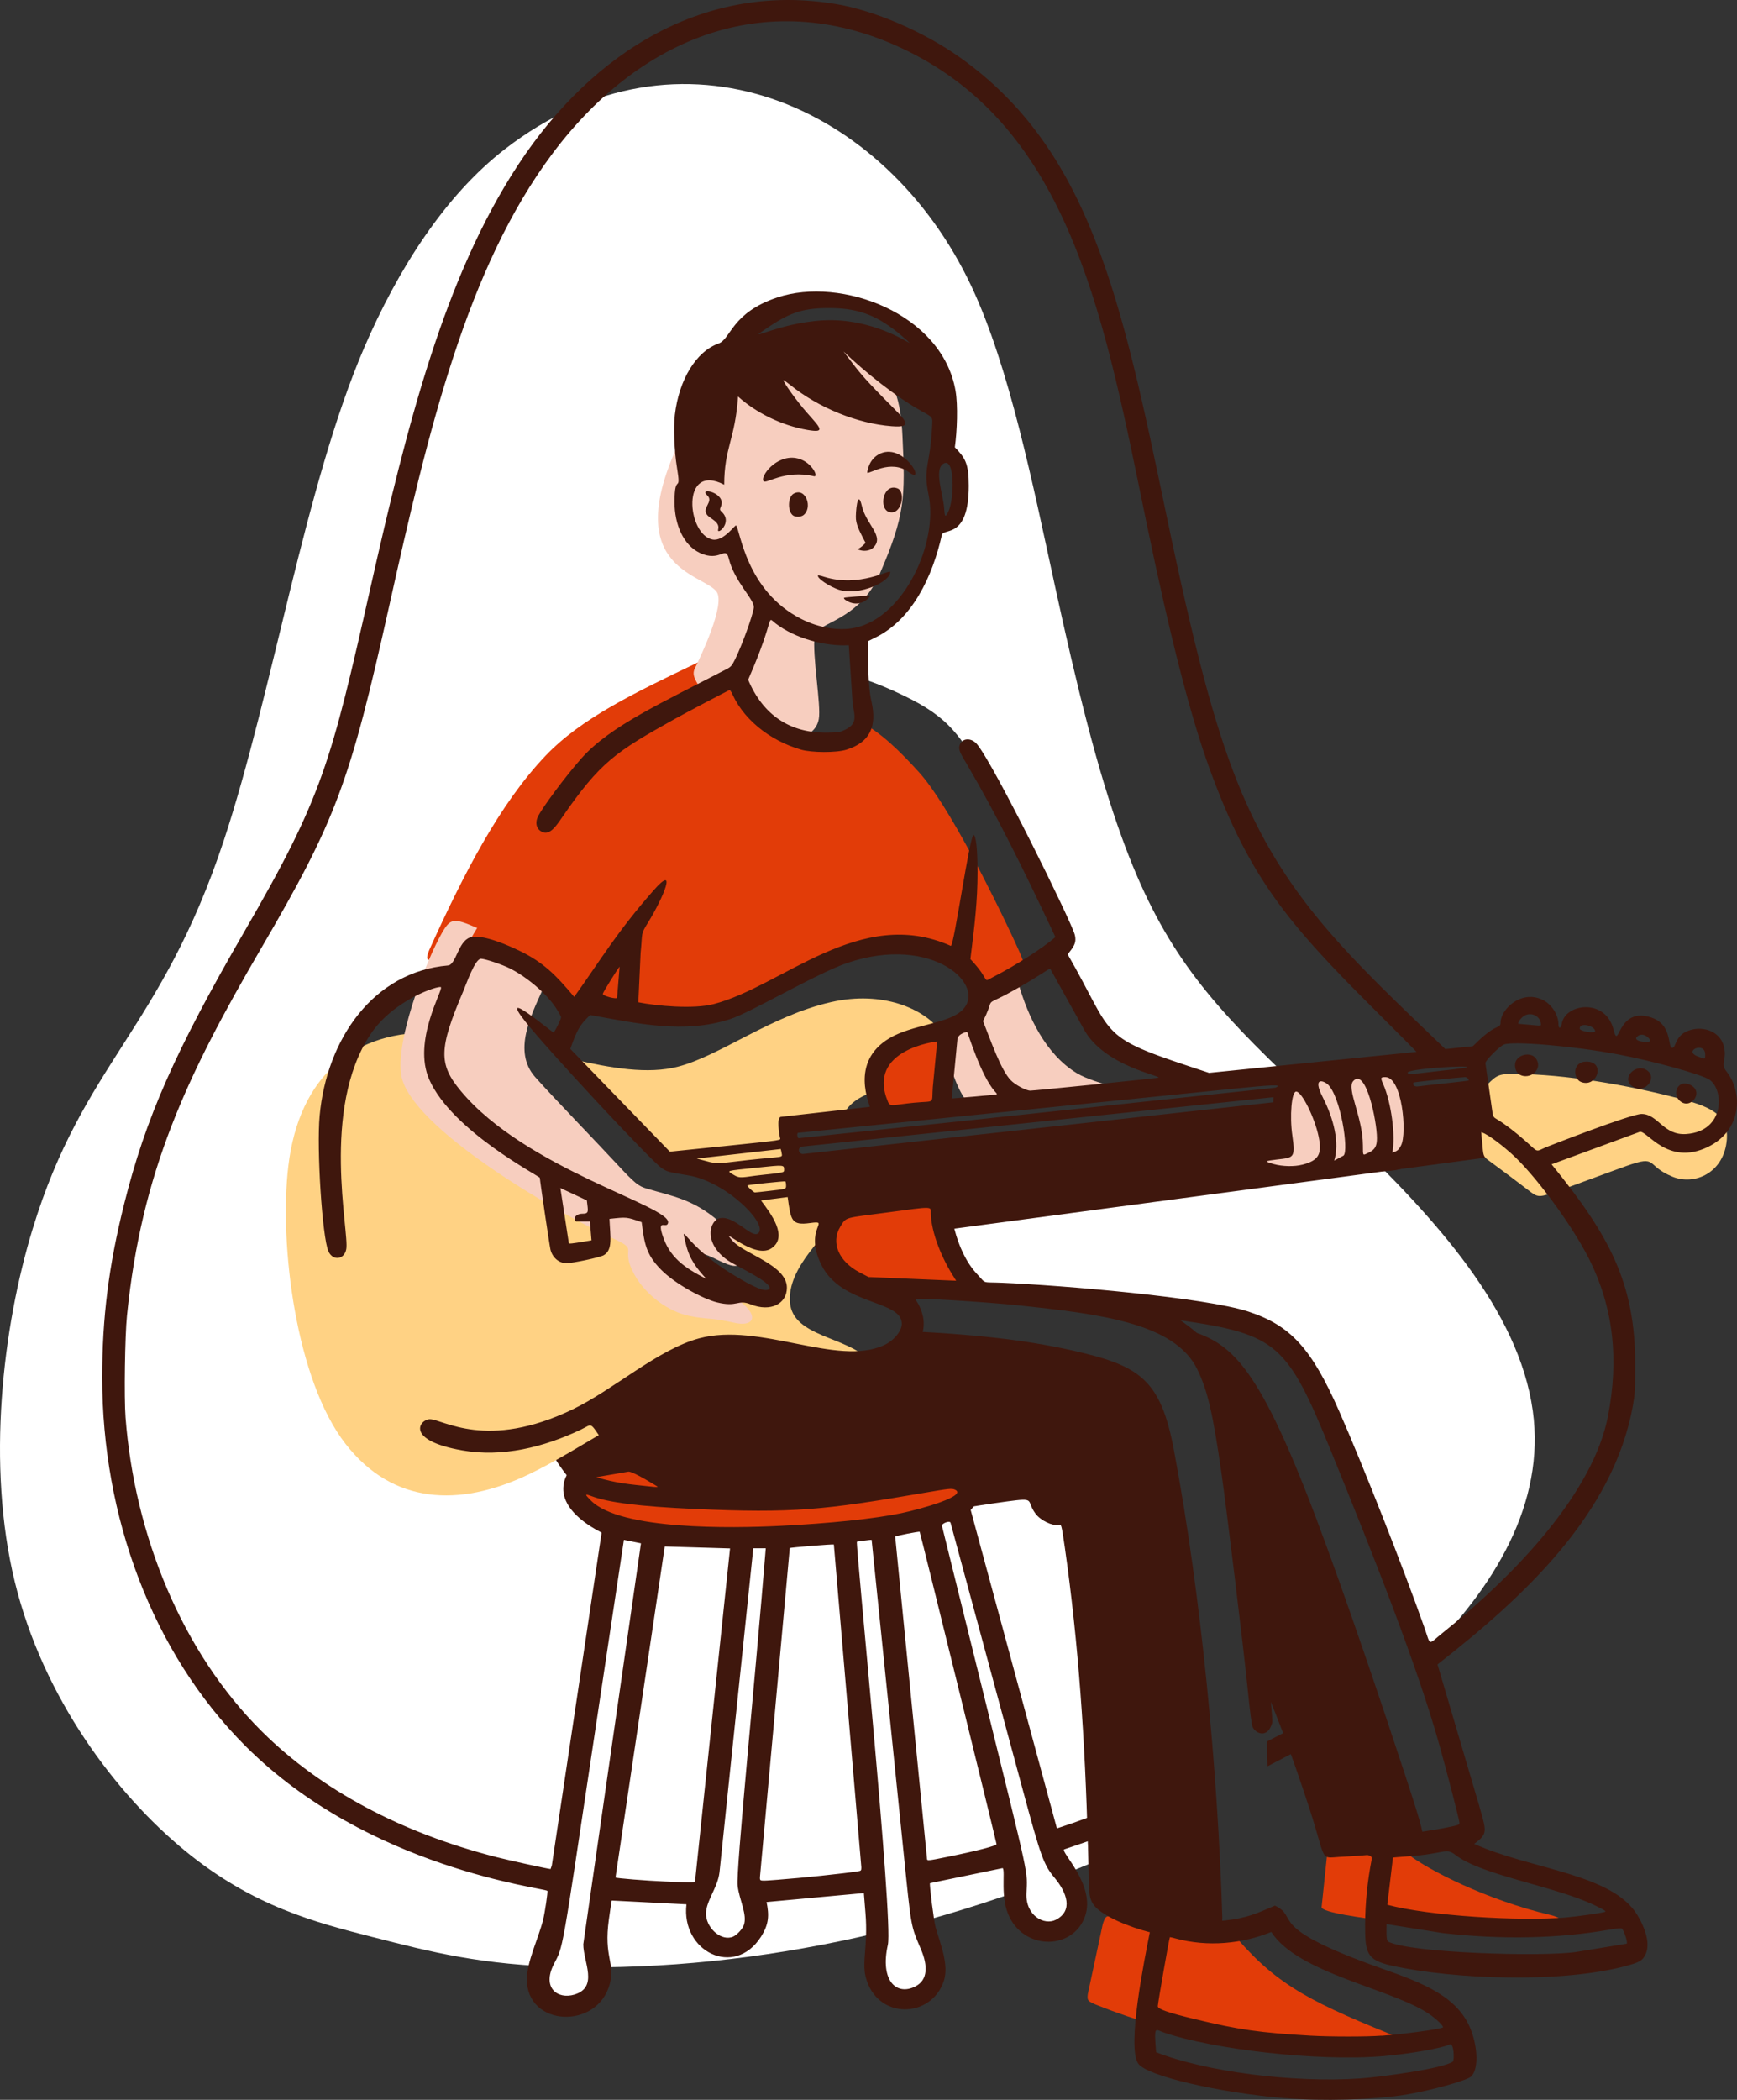 <svg width="230" height="278" viewBox="0 0 230 278" fill="none" xmlns="http://www.w3.org/2000/svg">
  <rect x="0" y="0" width="230" height="278" fill="#333333" stroke="none"/>
  <path fill-rule="evenodd" clip-rule="evenodd" d="M49.414 256.464C56.972 258.404 63.764 260.175 75.146 260.426C100.528 260.984 126.823 254.931 150.81 243.893L148.589 211.04C147.82 200.426 147.975 198.015 144.061 195.265C141.325 193.342 141.041 192.955 137.137 193.628C134.807 194.029 131.077 194.831 125.616 195.566C120.155 196.301 112.965 196.971 106.34 197.305C99.714 197.639 93.653 197.632 89.359 195.265C85.066 192.898 82.533 188.146 79.769 185.373C77.005 182.6 74.016 181.792 69.149 180.155C64.281 178.518 57.561 176.044 53.233 173.07C48.905 170.096 46.975 166.619 45.442 162.676C43.909 158.732 42.779 154.319 43.245 149.374C43.712 144.429 45.776 138.945 48.074 135.503C51.94 129.71 56.442 129.484 61.157 128.418C62.489 128.117 62.95 127.783 64.953 123.907C66.955 120.031 70.479 112.612 73.31 107.53C78.98 97.353 83.148 95.675 91.921 89.984C94.651 88.206 95.718 87.276 96.616 85.004C100.389 75.463 93.642 69.496 93.32 61.382C93.069 55.032 97.769 43.348 102.778 40.773C109.29 37.427 124.695 40.773 125.293 53.466C125.456 56.969 124.605 59.031 125.628 59.958C127.911 62.053 127.345 67.266 126.151 68.506C124.644 70.069 124.656 68.547 123.772 71.346C122.562 75.174 121.204 79.047 117.901 81.791C114.784 84.371 113.746 82.983 113.989 86.846C114.268 91.265 112.098 88.417 119.824 92.169C125.644 94.994 127.183 97.35 130.696 103.449C134.12 109.399 138.197 116.813 140.584 122.699C141.486 124.928 141.039 124.094 140.118 125.942C139.373 127.433 144.77 135.817 146.559 137.79C147.758 139.109 148.69 139.644 150.688 140.347C152.686 141.049 155.743 141.916 157.431 142.368C159.119 142.82 159.411 142.859 162.424 142.602C164.277 142.448 167.153 142.186 169.845 141.969C159.29 131.82 153.623 124.824 148.58 110.964C145.289 101.923 142.59 90.894 139.687 77.571C136.785 64.248 133.68 48.645 128.635 37.917C117.272 13.757 90.015 1.839 66.862 19.739C58.864 25.921 52.654 35.748 48.233 46.008C40.395 64.202 36.104 91.686 29.644 111.247C21.317 136.413 11.031 140.741 4.327 162.686C0.345 175.719 -1.814 193.967 1.964 209.441C5.743 224.915 15.465 237.614 24.491 245.022C33.517 252.431 41.854 254.531 49.414 256.469V256.464ZM188.349 219.532C197.945 210.176 204.646 198.968 202.963 186.794C201.107 173.371 189.917 161.234 178.843 150.541C174.441 152.309 158.033 153.324 151.104 154.38C145.628 155.215 134.94 157.02 129.613 157.94C124.286 158.86 124.318 158.893 124.385 159.741C124.652 163.178 125.332 165.563 127.348 168.598C128.048 169.651 128.447 169.95 131.56 170.386C139.128 171.441 152.046 172.379 160.309 174.044C169.782 175.954 171.801 177.907 175.791 186.648C180.218 196.341 184.887 208.629 188.347 219.527L188.349 219.532Z" fill="white"/>
  <path fill-rule="evenodd" clip-rule="evenodd" d="M146.021 254.737L144.04 263.994C143.94 264.855 143.991 264.955 145.396 265.515C155.181 269.409 169.531 272.647 180.13 270.98C182.943 270.537 184.194 271.255 184.734 270.863C185.273 270.47 185.327 269.807 183.894 269.226C172.512 264.606 168.402 262.287 162.669 255.287C160.629 252.799 161.004 253.254 158.581 253.75C153.539 254.785 151.834 255.291 147.361 253.809C146.554 253.542 146.37 253.659 146.021 254.737Z" fill="#E23C08"/>
  <path fill-rule="evenodd" clip-rule="evenodd" d="M175.685 245.898L174.995 252.497C175.06 253.222 180.502 253.926 183.393 254.297C190.821 255.242 197.464 255.844 204.993 255.558C207.399 255.468 207.829 254.13 205.251 253.52C196.85 251.529 189.223 247.64 186.431 245.481C183.78 243.432 186.883 243.427 177.607 244.612C176.168 244.795 175.934 244.826 175.685 245.902V245.898Z" fill="#E23C08"/>
  <path fill-rule="evenodd" clip-rule="evenodd" d="M133.162 129.697L130.602 131.137C130.006 131.389 128.987 134.902 127.42 135.258C125.356 135.724 124.393 137.415 125.129 139.252C125.944 141.268 126.859 145.012 128.599 146.389C129.119 146.799 129.529 146.925 133.002 146.682C134.796 146.555 150.044 145.293 150.669 144.807C150.922 144.609 145.058 143.558 142.631 142.11C138.391 139.576 136.087 134.424 134.898 130.348C134.476 128.896 134.386 128.937 133.165 129.694L133.162 129.697Z" fill="#F7CEBF"/>
  <path fill-rule="evenodd" clip-rule="evenodd" d="M165.949 219.933C168.722 226.029 171.026 232.177 173.356 239.347C175.686 246.517 174.685 246.004 177.385 245.84C180.086 245.677 186.206 245.5 188.148 243.483C188.58 243.033 188.614 242.799 186.017 234.878C183.419 226.957 178.189 211.349 174.181 200.755C170.173 190.161 167.371 184.579 164.841 181.253C161.656 177.065 158.571 176.26 154.208 175.45C161.323 178.85 162.295 183.834 163.658 195.153C164.5 202.158 165.402 212.695 165.958 219.926L165.949 219.933Z" fill="#3F170D"/>
  <path fill-rule="evenodd" clip-rule="evenodd" d="M85.999 203.309C85.094 203.014 83.122 202.693 82.137 202.587C81.152 202.481 81.159 202.587 80.032 210.341C78.905 218.095 74.39 250.734 72.681 257.05C71.897 259.938 70.266 263.028 72.761 264.858C75.016 266.51 78.48 265.631 79.367 262.424C79.766 260.981 79.501 259.27 79.393 258.067C79.134 255.147 84.675 217.944 85.466 212.561C86.744 203.872 86.904 203.605 85.999 203.31V203.309ZM125.894 199.498L122.844 200.943L132.99 239.761C135.029 247.663 135.055 248.11 134.882 248.928C134.709 249.746 134.336 250.919 134.681 252.23C136.128 257.702 143.21 256.22 142.447 251.495C142.103 249.367 140.147 246.757 139.348 245.111L128.612 206.735C126.564 199.334 126.518 199.267 125.894 199.498ZM115.672 202.531C114.58 202.721 113.5 202.976 112.437 203.292C111.645 203.533 111.658 203.62 112.543 211.944C113.241 218.499 117.14 252.287 116.465 256.862C116.153 258.979 115.831 260.981 117.305 262.811C119.717 265.803 122.639 263.957 123.457 261.794C124.119 260.048 122.741 256.505 122.246 254.441C121.584 251.69 116.957 203.165 116.659 202.652C116.612 202.572 116.519 202.412 115.672 202.531ZM102.25 203.468L98.681 203.762L94.653 240.603C93.412 252.272 94.141 247.05 92.468 251.806C90.547 257.27 99.524 260.57 99.767 253.651C99.819 252.127 99.393 250.308 99.181 249.211C98.969 248.114 98.968 247.738 99.633 240.336C100.298 232.934 101.631 218.494 102.296 211.138C102.961 203.782 102.963 203.518 102.25 203.464V203.468Z" fill="white"/>
  <path fill-rule="evenodd" clip-rule="evenodd" d="M83.053 193.216C80.934 193.466 76.399 193.906 75.916 196.584C75.484 198.997 78.184 201.153 81.33 202.058C90.01 204.558 114.492 203.489 123.467 200.634C126.402 199.701 128.755 198.085 127.881 196.483C127.689 196.129 127.392 196.023 123.92 196.403C116.985 197.164 102.064 199.419 95 198.241C89.749 197.365 87.825 195.103 85.178 193.428C84.606 193.068 84.299 193.068 83.058 193.216H83.053Z" fill="#E23C08"/>
  <path fill-rule="evenodd" clip-rule="evenodd" d="M144.056 244.151C144.219 250.087 144.136 247.869 144.188 249.632C144.25 251.699 144.527 252.514 147.092 253.888C151.51 256.245 161.998 258.635 161.848 253.807C161.243 234.382 159.076 211.279 155.428 191.911C153.659 182.525 150.822 180.808 142.19 178.832C135.214 177.236 127.791 176.617 120.716 176.257C118.291 176.134 121.838 174.085 120.869 176.191C118.912 180.447 111.367 180.521 106.519 179.909C99.434 179.014 100.451 177.858 94.615 178.051C89.428 178.215 81.62 185.957 77.819 188.558C72.953 191.896 72.283 191.141 73.398 192.95C74.144 194.178 74.999 195.334 75.953 196.406C76.593 193.882 80.986 193.459 83.053 193.21C85.424 192.931 84.896 193.399 88.081 195.483C93.788 199.221 99.882 198.907 108.244 198.149C113.789 197.648 120.443 196.779 123.92 196.398C127.397 196.016 127.689 196.124 127.881 196.478C128.605 197.805 126.989 199.213 125.109 200.023C128.641 199.467 131.516 199.025 133.29 198.786C137.266 198.252 135.8 198.604 137.099 200.377C137.791 201.32 139.35 202.038 140.198 201.901C140.524 201.848 140.524 201.608 140.984 204.775C142.823 217.656 143.677 230.432 144.046 244.146L144.056 244.151Z" fill="#3F170D"/>
  <path fill-rule="evenodd" clip-rule="evenodd" d="M105.467 153.093C104.107 153.203 104.401 152.71 104.748 155.259L106.128 165.365L109.831 164.874C109.785 164.618 109.76 164.358 109.758 164.098C109.745 162.676 110.423 161.271 110.899 160.589C111.375 159.906 111.638 159.949 113.743 159.734C115.848 159.52 119.79 159.052 121.861 158.811C123.932 158.57 124.13 158.557 124.184 158.832C124.238 159.107 124.145 159.667 124.277 160.903C124.35 161.575 124.465 162.242 124.62 162.9L182.043 155.234C197.184 153.203 197.184 153.203 197.171 153.203L195.905 143.845L186.134 144.843C186.225 145.105 186.31 145.39 186.389 145.698C186.795 147.31 187.007 149.556 186.868 150.946C186.729 152.335 186.235 152.871 185.436 153.285C184.637 153.699 183.532 153.993 182.206 154.247C180.904 154.497 179.591 154.68 178.271 154.796C177.204 154.876 176.619 154.822 175.954 154.943C175.288 155.064 174.542 155.357 173.317 155.504C172.092 155.652 170.382 155.652 169.002 155.27C167.907 154.949 166.887 154.409 166.005 153.682C165.459 153.242 165.433 153.121 166.091 153.028C166.75 152.934 168.095 152.848 168.901 152.659C169.707 152.471 169.974 152.178 170.113 150.615C170.209 149.554 170.245 147.909 170.3 146.465L105.467 153.093Z" fill="#3F170D"/>
  <path fill-rule="evenodd" clip-rule="evenodd" d="M111.511 148.056C112.147 146.147 113.828 145.164 115.819 144.506C115.131 139.087 119.103 137.56 123.61 136.616C123.917 136.535 124.233 136.491 124.55 136.485C122.332 133.574 116.908 131.107 110.027 132.674C102.095 134.475 95.368 139.767 89.788 141.215C85.795 142.253 80.917 141.425 75.732 140.209L85.977 150.917C88.374 153.43 88.534 153.536 89.813 153.864C93.889 154.888 97.549 156.047 100.249 159.906C101.262 161.349 101.607 162.633 101.594 163.328C101.55 165.599 95.644 160.999 95.161 162.754C94.449 165.35 101.41 168.146 102.499 168.729C103.478 169.256 103.069 170.757 102.78 171.603C102.222 173.24 97.888 171.037 96.813 170.909C95.835 170.791 95.377 171.808 92.231 170.012C83.223 164.87 88.125 162.607 85.067 160.775C84.241 160.284 82.749 159.691 79.3 157.992C72.537 154.664 57.057 147.175 57.558 138.658C57.599 138.005 57.704 137.358 57.872 136.725C46.88 136.247 39.587 142.466 38.175 154.404C36.947 164.782 39.185 182.742 45.774 191.184C52.03 199.195 60.809 199.532 69.838 195.276C73.463 193.569 77.377 191.091 80.756 189.136C78.241 185.535 78.898 186.92 84.218 183.273C88.011 180.672 90.783 178.149 95.97 177.979C100.477 177.83 109.065 180.527 115.023 180.031C112.075 176.921 104.99 176.988 104.601 172.441C104.208 167.835 109.383 163.454 112 160.143C105.966 160.947 105.922 160.94 105.891 160.921L104.226 148.762L111.516 148.064L111.511 148.056ZM195.847 146.3C195.933 147.75 196.186 150.518 196.313 151.865C196.44 153.212 196.439 153.15 197.618 154.005C198.796 154.859 201.153 156.638 202.373 157.575C203.592 158.511 203.677 158.603 206.027 157.774C208.377 156.946 213.021 155.195 215.423 154.345C219.598 152.872 217.835 154.307 221.47 155.789C224.405 156.985 228.304 155.267 228.654 150.863C228.938 147.306 225.855 146.352 222.169 145.389C215.465 143.64 207.274 142.224 200.558 142.175C198.121 142.16 198.126 142.417 196.243 144.303C195.837 144.71 195.754 144.844 195.843 146.295L195.847 146.3ZM124.982 141.133C125.797 140.101 125.826 138.811 125.184 137.503L124.982 141.133Z" fill="#FFD284"/>
  <path fill-rule="evenodd" clip-rule="evenodd" d="M94.4 87.535C94.103 86.88 94.074 86.906 92.344 87.734C83.963 91.743 76.951 95.112 72.245 100.047C66.101 106.488 61.341 115.845 56.95 125.527C55.197 129.397 59.865 124.796 61.506 125.247C67.57 126.914 70.592 128.883 74.188 133.712C74.677 134.367 73.861 132.147 76.144 132.55L82.91 133.753C94.38 135.789 94.726 133.278 105.312 128.801C113.662 125.27 125.251 122.116 129.334 130.687C129.551 131.14 129.605 131.194 131.324 130.286C133.191 129.304 134.538 129.697 135.425 127.945C135.627 127.544 135.627 127.331 134.112 124.095C131.615 118.769 125.641 106.613 121.701 102.252C119.222 99.507 116.594 96.916 113.885 95.552C113.549 95.388 112.978 97.215 109.631 98.094C104.778 99.368 99.253 94.966 96.259 90.874C95.521 89.831 94.898 88.712 94.4 87.535ZM110.896 160.585C110.423 161.268 109.745 162.672 109.754 164.095C109.764 165.517 110.474 166.963 111.346 167.973C112.102 168.817 113.034 169.483 114.076 169.924C114.891 170.292 115.494 170.453 117.885 170.559C120.276 170.665 124.458 170.723 126.661 170.747C128.865 170.772 129.093 170.773 128.506 169.971C127.919 169.169 126.521 167.565 125.642 165.807C124.763 164.049 124.405 162.137 124.271 160.896C124.137 159.655 124.232 159.096 124.178 158.826C124.124 158.555 123.925 158.564 121.854 158.804C119.783 159.045 115.843 159.516 113.74 159.739C111.636 159.962 111.369 159.912 110.896 160.593V160.585ZM123.615 136.616C122.404 136.87 120.354 137.338 118.834 138.173C117.314 139.007 116.331 140.212 115.951 141.61C115.571 143.008 115.798 144.597 115.99 145.46C116.183 146.323 116.344 146.455 116.643 146.59C116.941 146.724 117.381 146.856 118.679 146.83C120.207 146.782 121.731 146.652 123.245 146.442C124.351 146.269 124.405 146.115 124.618 144.417C124.832 142.72 125.204 139.507 125.204 137.912C125.204 136.318 124.83 136.362 123.619 136.616H123.615Z" fill="#E23C08"/>
  <path fill-rule="evenodd" clip-rule="evenodd" d="M53.306 143.056C55.632 150.158 74.486 160.926 80.901 163.832C84.957 165.668 81.907 164.943 83.999 168.742C85.398 171.302 88.362 173.635 91.297 174.223C93.695 174.714 94.085 174.399 97.21 175.12C99.473 175.64 100.378 174.596 98.782 172.992C96.988 171.191 91.794 168.428 92.057 166.482C92.331 164.442 97.157 168.873 97.983 167.217C98.713 165.743 96.753 163.059 95.145 161.669C91.763 158.757 89.019 158.369 85.628 157.361C84.55 157.033 84.097 156.718 81.687 154.112C79.277 151.506 73.069 145.087 70.859 142.588C67.865 139.203 70.326 134.431 71.818 131.092C72.064 130.542 72.102 129.974 71.507 129.324C69.923 127.595 63.145 125.037 61.912 125.037C61.876 125.037 61.873 125.037 63.182 122.851C60.059 121.511 59.665 121.532 58.513 123.527C56.439 127.129 51.885 138.716 53.306 143.059V143.056ZM170.4 144.627C170.268 146.212 170.253 149.047 170.113 150.61C169.973 152.173 169.707 152.468 168.901 152.655C168.096 152.841 166.75 152.923 166.091 153.023C165.433 153.123 165.459 153.244 166.005 153.678C166.888 154.403 167.907 154.942 169.002 155.262C170.39 155.647 172.091 155.647 173.325 155.503C174.56 155.359 175.295 155.061 175.962 154.941C176.629 154.822 177.213 154.874 178.279 154.794C179.599 154.679 180.913 154.496 182.214 154.246C183.54 153.992 184.645 153.697 185.445 153.283C186.244 152.869 186.736 152.334 186.876 150.944C187.016 149.554 186.803 147.309 186.397 145.696C185.991 144.084 185.391 143.11 184.738 142.516C184.086 141.921 183.38 141.707 181.948 141.627C180.105 141.558 178.259 141.598 176.42 141.746C174.483 141.894 172.766 142.134 171.779 142.422C170.793 142.71 170.542 143.043 170.408 144.627H170.4Z" fill="#F7CEBF"/>
  <path fill-rule="evenodd" clip-rule="evenodd" d="M90.385 57.595C81.695 75.146 92.867 75.865 94.848 78.287C96.167 79.9 92.689 87.086 91.996 88.511C91.558 89.412 92.141 90.148 92.975 91.545C99.471 88.281 96.598 89.001 99.682 93.28C100.66 94.63 102.038 95.994 103.476 96.863C104.085 97.231 104.734 97.527 105.41 97.745C106.901 97.469 108.124 96.74 108.417 95.208C108.76 93.417 107.519 86.729 107.871 84.138C108.106 82.411 113.787 82.234 116.487 75.983C119.839 68.235 119.892 65.894 119.498 57.71C119.297 53.552 118.638 49.525 114.443 46.587C110.025 43.496 108.257 44.225 103.429 44.822C91.248 46.33 93.971 50.355 90.383 57.59L90.385 57.595Z" fill="#F7CEBF"/>
  <path d="M170.17 277.795C161.318 277.05 151.867 274.829 150.73 273.225C149.175 271.033 151.52 259.491 152.317 255.485C148.956 253.113 149.37 251.809 149.261 246.482C149.199 243.421 149.129 242.063 149.033 242.063L140.91 244.845C140.402 245.191 145.111 249.592 143.673 253.706C142.159 258.032 135.971 258.289 133.714 253.902C132.361 251.274 133.168 247.723 132.768 247.324L123.147 249.316C123.035 249.427 123.658 254.349 123.883 255.151C124.489 257.314 125.676 260.062 124.987 262.225C123.356 267.266 116.111 267.463 114.632 261.756C114.103 259.723 114.947 257.594 114.602 253.305L114.386 250.627L101.503 251.814C101.844 253.534 101.85 254.718 100.75 256.43C97.229 261.9 90.163 258.363 90.894 252.118L80.997 251.617C80.973 251.689 80.805 252.801 80.627 254.083C79.913 259.181 81.487 259.802 80.748 262.634C79.15 268.757 69.726 268.363 69.76 262.015C69.773 259.691 71.321 256.556 71.908 254.187C72.157 253.192 72.56 250.422 72.478 250.336C72.079 249.935 48.794 247.409 32.562 231.221C20.018 218.712 13.536 200.621 13.531 182.386C13.531 174.422 14.393 167.583 16.435 159.412C19.282 148.015 23.199 139.145 32.401 123.254C42.725 105.423 43.803 101.077 49.116 77.538C53.892 56.384 58.774 36.797 68.601 21.832C78.62 6.579 93.635 -2.376 110.774 0.552C115.892 1.425 122.294 4.186 127.116 7.607C144.338 19.83 148.527 39.771 154.377 67.846C158.152 85.965 160.736 95.711 163.795 103.419C169.873 118.713 178.677 126.68 191.38 138.891L195.025 138.508C195.116 138.466 196.753 136.652 198.092 136.053C198.62 135.814 198.692 135.738 198.692 135.375C198.692 133.723 201.301 131.042 204.16 132.321C205.409 132.88 206.361 134.309 206.361 135.63C206.361 136.234 206.687 136.185 206.79 135.563C207.222 132.839 212.589 132.126 213.639 136.274C214.422 139.376 214.043 133.139 218.676 134.719C221.448 135.661 220.806 138.636 221.396 138.721C221.987 138.806 221.687 136.989 223.828 136.365C225.724 135.814 227.702 136.665 228.206 138.344C228.777 140.248 227.74 140.764 228.547 141.767C230.844 144.619 230.683 149.659 226.129 151.856C220.803 154.427 218.091 149.611 217.119 149.85L205.45 154.147C213.101 163.559 216.538 169.862 216.524 180.713C216.524 183.947 216.486 184.561 216.229 186.02C213.66 200.498 201.665 211.516 190.343 220.355L195.84 238.98C196.786 242.418 197.11 242.717 195.201 244.115C202.681 247.515 213.544 248.028 216.842 253.593C218.102 255.721 218.472 257.6 217.864 258.803C217.489 259.551 217.103 259.786 215.472 260.232C206.912 262.599 192.43 262.061 184.225 260.224C180.921 259.484 180.755 258.497 180.755 254.831C180.774 251.918 181.066 249.013 181.629 246.155C181.754 245.528 180.906 245.76 180.487 245.114C180.293 244.813 175.921 230.607 175.293 229.948L167.836 233.842L167.753 230.568L174.004 227.322C174.258 227.105 174.253 227.085 173.263 224.665L166.546 209.725C166.471 209.807 168.674 227.291 168.448 228.108C167.89 230.12 166.362 229.606 165.879 228.676C165.734 228.396 165.53 226.825 165.185 223.39C164.681 218.39 162.431 199.861 161.734 195.016C160.603 187.115 159.895 184.083 158.533 181.284C155.557 175.165 145.651 173.954 134.888 172.823C130.176 172.332 121.208 171.796 121.208 172.004C121.208 172.089 124.09 175.571 120.538 179.077C114.187 185.345 101.276 178.359 94.044 179.732C91.924 180.138 89.712 181.153 86.944 183.006C85.547 183.942 81.046 186.99 80.96 187.062C80.704 187.269 84.03 192.852 91.771 195.514C99.599 198.205 107.137 197.228 117.567 195.465C123.764 194.415 140.782 191.839 142.525 192.027C144.561 192.255 143.503 194.319 145.987 195.019C147.029 195.314 147.736 195.758 147.973 196.268C148.265 196.877 148.751 199.781 149.277 203.993C151.06 218.427 151.741 228.574 152.138 246.538C152.224 250.485 152.275 251.285 152.454 251.673C153.235 253.31 158.38 254.675 162.238 254.254C165.054 253.948 166.411 253.331 168.815 252.29C172.218 253.927 167.207 255.053 183.093 260.663C188.399 262.536 193.117 264.331 194.796 268.813C195.744 271.344 195.736 274.077 194.77 274.934C194.191 275.448 189.585 276.734 186.327 277.286C181.955 278.031 174.912 278.184 170.17 277.787V277.795ZM180.174 275.163C182.747 274.988 191.1 273.876 192.368 272.94C192.6 272.776 192.531 270.344 191.923 270.676C191.036 271.152 186.579 271.933 183.096 272.221C174.454 272.94 160.637 271.327 154.085 269.08C152.956 268.692 152.78 268.034 153.085 271.699C159.52 274.241 171.122 275.791 180.174 275.166V275.163ZM182.917 269.522C186.102 269.276 190.668 268.654 191.054 268.415C191.237 268.299 190.172 267.27 189.206 266.615C184.199 263.264 171.848 261.262 168.334 255.778C164.529 257.32 159.97 257.813 155.614 256.626C155.383 256.552 155.147 256.498 154.907 256.463C154.799 256.698 153.308 265.225 153.308 265.605C153.308 265.985 154.613 266.453 158.279 267.333C164.073 268.73 166.781 269.113 173.511 269.507C176.086 269.656 181.051 269.661 182.92 269.507L182.917 269.522ZM76.053 264.068C79.293 263.097 77.234 259.736 77.234 257.407L84.87 204.325L82.612 203.867L78.582 230.637C74.311 259.178 74.598 257.568 73.333 260.052C71.743 263.172 73.822 264.732 76.061 264.068H76.053ZM121.233 262.968C122.875 262.13 122.855 260.224 121.968 258.126C120.571 254.821 120.691 255.494 119.622 245.012L115.415 203.862C115.384 203.837 113.49 204.08 113.466 204.107C113.27 204.407 118.291 254.228 117.565 257.471C116.501 262.218 118.691 264.282 121.233 262.976V262.968ZM208.662 258.435L215.372 257.333C215.588 257.333 215.143 255.816 214.781 255.336C214.71 255.24 214.177 255.286 213.046 255.482C206.291 256.659 198.803 256.811 191.018 255.921L183.599 254.737C183.599 255.458 183.497 256.887 183.819 257.057C186.707 258.571 204.173 259.075 208.656 258.435H208.662ZM97.086 256.389C97.552 256.192 98.279 255.418 98.475 254.916C99.01 253.523 97.889 251.549 97.671 249.66C97.436 247.61 99.905 223.366 101.397 204.98H99.745L95.271 247.867C95.028 250.033 93.294 251.85 93.498 253.659C93.695 255.407 95.567 257.039 97.086 256.395V256.389ZM139.79 254.174C142.156 252.971 141.258 250.552 139.643 248.609C138.203 246.888 137.833 245.865 135.47 237.113L128.183 210.166C126.942 205.582 125.9 201.727 125.867 201.61C125.76 201.241 124.638 201.731 124.726 201.999C124.763 202.115 127.302 212.377 130.37 224.796C136.421 249.321 136.051 247.599 135.914 250.66C135.788 253.639 138.277 254.932 139.788 254.173L139.79 254.174ZM207.319 253.862C208.979 253.714 212.101 253.267 212.517 253.118C212.716 253.041 212.429 252.853 211.131 252.231C205.887 249.712 196.187 248.273 192.748 245.597C191.406 244.552 191.427 245.433 186.367 245.772C185.319 245.844 184.455 245.914 184.442 245.936L183.696 252.177C189.167 253.65 201.197 254.382 207.319 253.862ZM92.045 248.951L96.665 205.001L88.022 204.743L81.499 248.568C81.602 248.671 85.54 248.988 88.074 249.098C92.212 249.273 91.92 249.281 92.04 248.951H92.045ZM103.121 248.851C106.111 248.633 111.669 248.049 113.573 247.753C114.024 247.685 114.053 247.653 114.053 247.222L110.412 204.481C110.341 204.41 104.66 204.869 104.572 204.952L100.627 248.509C100.627 249.077 100.464 249.052 103.121 248.856V248.851ZM73.069 246.968C73.232 245.911 79.66 202.988 79.66 202.917C79.66 202.847 73.79 200.287 74.678 196.288C75.459 192.77 80.48 192.482 80.797 192.196C77.814 188.018 78.747 188.401 76.883 189.287C71.968 191.615 66.505 192.958 61.197 192.019C53.478 190.652 55.616 187.894 56.917 187.894C58.645 187.894 64.442 192.063 75.794 186.607C81.312 183.954 87.08 178.662 92.59 177.182C100.632 175.024 110.827 180.962 117.05 178.094C118.355 177.496 119.411 176.223 119.411 175.262C119.411 172.063 111.397 172.865 108.748 167.441C106.353 162.53 110.147 161.528 107.261 161.921C104.774 162.261 104.724 161.579 104.295 158.483L100.766 158.935C102.046 160.634 104.438 163.749 102.126 165.281C99.814 166.814 95.088 162.052 96.957 164.232C98.499 166.033 104.194 167.45 104.194 170.479C104.194 172.595 102.064 173.753 99.38 172.68C97.635 171.98 97.704 173.121 94.907 172.417C93.095 171.958 89.387 169.986 87.522 168.087C85.495 166.028 85.325 164.573 84.963 161.805C82.921 161.111 83.058 161.116 80.701 161.369C80.797 163.699 81.178 165.483 79.939 166.182C79.415 166.48 75.862 167.234 75.011 167.234C74.019 167.234 73.175 166.529 72.891 165.452C72.787 165.059 71.481 156.256 71.481 155.938C71.481 155.725 59.844 149.737 56.842 142.929C54.595 137.834 58.714 131.021 58.386 130.693C58.13 130.436 52.114 132.33 49.052 136.943C42.454 146.873 46.28 163.134 45.851 165.383C45.59 166.787 44.057 166.963 43.483 165.655C42.668 163.767 41.918 152.167 42.325 147.717C43.261 137.555 49.435 128.662 59.321 127.819C60.403 127.726 60.648 124.643 62.248 124.11C63.35 123.746 65.758 124.406 68.857 125.91C71.898 127.392 73.547 129.012 76.032 131.98C79.561 127.045 81.68 123.399 86.548 117.87C89.738 114.247 87.861 118.796 85.827 122.105C84.787 123.797 85.112 123.327 84.825 126.161L84.521 132.695C86.884 133.173 91.81 133.633 94.496 132.934C103.661 130.548 113.901 119.873 125.898 125.225C126.311 125.41 128.419 110.381 128.92 110.546C129.246 110.653 129.435 112.458 129.44 115.457C129.44 119.279 129.07 122.358 128.494 126.979C131.346 129.993 129.934 130.145 131.545 129.328C134.392 127.885 138.205 125.439 139.748 124.056C135.213 114.418 132.008 108.006 128.124 101.342C127.209 99.77 126.771 99.204 127.146 98.484C127.562 97.665 128.693 97.701 129.38 98.538C131.697 101.347 141.853 122.01 142.308 123.727C142.616 124.894 142.075 125.439 141.375 126.346C147.513 137.046 145.331 137.149 157.307 141.119L160.094 142.042L187.555 139.259C187.584 139.259 184.983 136.64 181.782 133.448C170.437 122.134 165.367 116.059 160.162 101.772C157.631 94.825 154.931 84.297 151.846 69.381C146.383 42.943 142.044 17.949 120.766 7.049C103.062 -2.019 85.408 3.957 73.139 20.356C61.835 35.466 56.749 56.806 51.536 80.227C46.317 103.673 44.468 108.61 34.588 125.531C24.633 142.579 18.724 155.205 16.813 174.172C16.538 176.887 16.422 185.041 16.621 187.645C17.8 203.152 24.049 218.72 34.722 229.275C42.489 236.969 53.112 242.647 65.728 245.868C67.471 246.312 72.431 247.402 72.903 247.445L73.066 246.968H73.069ZM71.861 110.168C71.083 109.864 70.812 109.042 71.208 108.156C71.697 107.056 74.97 102.658 77.01 100.373C80.823 96.097 87.681 93.031 96.22 88.579C96.787 88.286 96.916 88.132 97.335 87.289C98.258 85.403 99.618 81.658 99.811 80.486C99.983 79.414 97.285 77.112 96.495 73.938C96.05 72.154 95.378 74.496 92.637 73.187C90.499 72.164 89.315 69.448 89.315 66.492C89.315 62.359 90.255 65.656 89.632 61.855C89.286 59.758 89.165 56.59 89.358 54.927C89.906 50.252 92.179 46.535 95.134 45.482C96.805 44.885 96.831 41.405 102.937 39.375C111.374 36.569 124.755 41.503 126.526 51.732C126.862 53.673 126.732 57.08 126.435 59.214C127.787 60.617 128.281 61.321 128.277 64.31C128.277 71.422 124.931 69.864 124.716 70.823C123.472 76.327 120.825 81.954 116.002 84.361L114.947 84.886C114.947 87.631 114.917 90.779 115.387 92.84C116.139 96.146 115.243 98.258 112.083 99.253C110.728 99.679 107.457 99.648 106.082 99.253C101.831 98.021 98.16 95.073 96.722 91.299C96.706 91.262 90.628 94.462 89.185 95.272C81.54 99.554 79.499 100.838 74.377 108.291C73.69 109.288 72.844 110.568 71.859 110.173L71.861 110.168ZM111.927 96.6C113.484 95.839 113.231 94.933 112.905 93.249L112.393 85.423C109.257 85.587 105.29 84.539 102.69 82.532C101.402 81.537 102.791 81.475 99.062 89.993C101.019 94.639 104.58 97.089 109.583 96.996C111.051 96.971 111.248 96.932 111.927 96.603V96.6ZM113.221 83.112C119.744 81.717 124.281 71.817 122.95 65.467C122.192 61.84 123.182 61.626 123.426 56.45C123.49 55.173 123.568 55.281 122.04 54.436C118.625 52.545 114.58 49.29 111.698 46.536C113.748 49.236 114.022 49.66 117.125 52.827C119.742 55.5 121.301 56.685 118.066 56.428C113.534 56.078 108.394 53.994 104.678 50.994C104.189 50.606 103.78 50.318 103.75 50.339C103.612 50.476 105.58 53.203 106.829 54.608C108.699 56.711 109.357 57.337 106.933 56.923C103.409 56.32 100.049 54.596 97.723 52.493C97.35 58.16 95.895 59.268 95.895 64.171C90.07 61.154 90.985 70.854 94.367 71.434C95.853 71.688 97.338 69.424 97.466 69.574C98.026 70.229 98.786 78.25 106.108 81.949C108.443 83.131 111.085 83.562 113.213 83.112H113.221ZM112.584 79.764C112.063 79.573 111.653 79.258 111.768 79.142C111.843 79.067 115.119 78.829 115.193 78.89C115.266 78.951 114.196 80.34 112.584 79.764ZM111.24 78.127C109.891 77.729 108.031 76.476 108.334 76.166C108.612 76.207 108.885 76.276 109.149 76.372C113.841 77.838 117.882 75.307 117.882 75.728C117.882 77.037 113.795 78.879 111.237 78.122L111.24 78.127ZM113.733 72.791C113.27 72.609 113.619 72.945 114.616 71.877C114.076 70.817 113.428 69.727 113.337 68.74C113.269 68.001 113.544 64.495 114.125 66.996C114.692 69.452 117.143 70.989 115.664 72.473C115.085 73.054 114.196 72.964 113.733 72.791ZM95.093 70.088C95.359 69.09 94.052 68.7 93.625 68.167C92.874 67.216 94.545 66.43 93.655 65.593C92.401 64.418 96.225 65.227 95.46 67.047C95.285 67.472 95.297 67.512 95.581 67.784C97.086 69.195 94.866 70.951 95.091 70.088H95.093ZM105.073 68.288C104.257 67.811 104.277 65.79 105.097 65.351C106.728 64.472 107.659 67.302 106.341 68.234C106.15 68.344 105.934 68.406 105.714 68.415C105.493 68.425 105.273 68.381 105.073 68.288ZM117.774 67.797C116.307 67.418 116.905 63.911 118.844 64.66C119.959 65.093 119.403 68.224 117.774 67.797ZM101.086 63.688C100.673 63.033 102.744 60.239 105.355 60.635C107.423 60.948 108.474 63.213 107.778 63.05C103.843 62.128 101.378 64.177 101.092 63.688H101.086ZM120.359 62.519C117.934 60.719 115.084 62.824 114.837 62.577C114.816 62.557 114.986 60.706 116.631 60.016C119.795 58.694 122.723 64.263 120.356 62.519H120.359ZM125.546 67.798C126.371 66.179 126.477 60.529 124.959 61.362C123.615 62.099 124.887 65.466 125.01 67.214C125.094 68.419 125.147 68.577 125.546 67.798ZM120.445 45.394C120.445 45.369 119.956 44.926 119.346 44.412C116.427 41.947 113.927 40.81 110.023 40.786C106.516 40.761 104.805 41.277 101.87 43.227C97.986 45.815 102.778 42.727 109.063 42.408C115.565 42.081 120.44 45.518 120.44 45.391L120.445 45.394ZM125.432 245.841C129.365 245.043 131.955 244.367 131.955 244.155C131.955 243.942 121.854 202.878 121.779 202.8C121.704 202.721 118.697 203.323 118.534 203.428L122.746 246.053C122.746 246.381 122.816 246.371 125.43 245.839L125.432 245.841ZM188.257 242.508C189.164 242.385 190.664 242.136 191.582 241.946C193.193 241.619 193.255 241.596 193.244 241.292C193.228 240.917 191.56 234.461 190.56 230.907C187.625 220.473 181.888 205.972 176.226 192.079C170.478 177.969 169.139 176.661 156.312 174.799C159.441 177.002 160.978 178.585 162.496 183.237C164.043 187.984 164.418 196.368 165.968 200.554C168.203 206.597 174.168 218.578 176.51 224.35C178.956 230.385 181.187 237.024 182.894 242.866L188.257 242.506V242.508ZM142.375 241.241L149.116 238.82L147.668 216.067L145.504 197.75C145.504 197.715 142.732 197.172 141.975 195.122C141.664 194.278 142.049 194.348 139.981 194.759L129.631 196.635C130.014 198.187 129.399 198.927 128.532 199.909L139.947 242.066L142.373 241.247L142.375 241.241ZM191.109 216.111C200.957 208.242 210.994 197.463 212.925 187.452C214.361 180.01 213.685 173.122 210.348 166.547C208.065 162.039 203.1 155.339 200.06 152.666C198.247 151.065 196.51 149.87 196.019 149.883C195.646 149.896 188.937 150.782 188.504 150.878C187.866 151.021 188.298 152.766 186.788 154.065C185.115 155.504 182.123 154.815 180.342 155.29L175.805 155.841C173.162 155.853 171.633 157.655 166.303 155.561C165.131 155.102 164.702 154.881 164.02 154.383C163.66 154.119 125.877 159.43 125.877 159.43C125.747 159.498 126.27 165.393 129.381 168.683C130.658 170.032 129.905 169.711 132.666 169.829C140.601 170.156 159.636 171.777 165.307 173.646C170.909 175.493 173.655 178.506 177.312 186.812C180.422 193.87 185.831 207.601 188.6 215.458C189.498 218.007 189.009 217.784 191.106 216.113L191.109 216.111ZM103.25 202.016C109.795 201.698 115.806 201.071 119.31 200.341C122.045 199.771 128.266 197.997 126.414 197.206C126.001 197.043 125.711 197.065 122.281 197.655C109.187 199.897 105.094 200.365 91.933 199.773C84.679 199.446 80.55 198.928 78.274 198.059C77.325 197.697 77.503 197.915 78.258 198.673C82.155 202.588 96.869 202.33 103.25 202.016ZM87.076 196.823C87.076 196.823 83.926 194.833 83.226 194.834L78.957 195.569C81.69 196.388 83.303 196.501 86.119 196.802C86.794 196.88 87.076 196.889 87.076 196.823ZM101.772 170.706C102.813 170.051 97.544 167.678 96.37 166.863C93.071 164.571 93.924 161.515 95.375 161.269C97.257 160.942 99.484 163.915 100.352 163.307C101.888 162.234 96.264 156.462 91.155 155.614C88.445 155.167 88.353 155.141 87.608 154.64C86.189 153.687 72.606 139.099 69.579 135.274C65.752 130.448 73.049 136.665 73.297 136.68C73.431 136.68 74.292 134.943 74.292 134.679C74.292 134.563 73.975 133.99 73.587 133.406C72.364 131.554 69.822 129.377 67.536 128.22C66.497 127.695 64.211 126.93 63.688 126.93C62.9 126.93 61.747 130.271 61.336 131.24C58.097 138.86 58.049 140.87 61.01 144.429C69.591 154.751 88.776 159.664 88.466 161.864C88.339 162.767 87.034 161.289 87.68 163.401C88.609 166.445 90.582 167.82 93.523 169.312C92.218 167.861 91.288 166.743 90.793 164.607C90.059 161.451 90.55 164.83 97.139 168.802C99.894 170.479 101.26 171.034 101.772 170.706ZM126.381 169.189C124.76 166.733 123.27 163.132 123.255 160.579C123.255 159.703 123.552 159.706 117.619 160.505C111.772 161.292 112.09 161.045 111.26 162.417C109.979 164.517 111.074 167.031 113.836 168.462L115.004 169.068L126.614 169.56L126.381 169.204V169.189ZM77.426 164.362L78.32 164.213L78.112 161.718H76.276C75.787 161.314 76.289 160.692 77.092 160.692C78.047 160.692 77.868 160.379 77.705 158.924L74.199 157.284L75.321 164.583C75.321 164.689 75.738 164.646 77.433 164.362H77.426ZM109.259 159.212L168.52 151.165C168.64 151.142 169.033 150.585 168.26 150.664C166 150.9 106.858 158.054 106.793 158.429C106.734 158.739 106.884 159.541 107 159.541C107.051 159.541 108.07 159.392 109.265 159.213L109.259 159.212ZM101.816 157.673C104.182 157.398 104.081 157.432 104.081 156.914C104.081 156.671 104.036 156.445 103.982 156.413C103.882 156.349 99.08 156.851 98.974 156.935C98.868 157.018 99.778 157.87 99.952 157.87C100.044 157.87 100.885 157.783 101.811 157.673H101.816ZM137.804 153.245C154.489 151.202 168.223 149.528 168.327 149.528L168.49 149.019C168.115 149.03 106.475 156.069 106.443 156.103C106.443 156.103 106.221 157.148 107.012 157.031C107.266 156.994 121.124 155.288 137.809 153.245H137.804ZM100.818 155.56C103.851 155.232 103.824 155.242 103.824 154.882C103.824 154.206 103.848 154.206 100.287 154.583C95.97 155.034 96.22 154.962 97.059 155.493C98.053 156.12 98.294 155.828 100.818 155.56ZM137.064 151.453C153.907 149.549 167.874 147.953 168.107 147.919C168.596 147.837 168.524 147.727 168.524 147.066L106.371 153.892C105.903 153.892 106.208 154.92 106.371 154.92C106.416 154.92 120.232 153.363 137.072 151.453H137.064ZM172.422 154.206C174.602 153.641 175.091 152.831 174.595 150.449C174.062 147.914 172.368 144.516 171.631 144.516C171.024 144.516 170.741 147.753 171.124 150.359C171.567 153.396 171.243 153.252 169.059 153.515C167.438 153.71 167.372 153.751 168.676 154.121C169.818 154.439 171.378 154.471 172.427 154.2L172.422 154.206ZM99.15 153.571C103.798 153.062 103.623 153.348 103.494 152.64C103.467 152.465 103.428 152.292 103.378 152.122L92.265 153.384C95.385 154.216 94.193 154.116 99.15 153.571ZM177.912 152.983C178.623 152.275 177.501 145.097 175.792 143.545C175.347 143.141 173.692 142.417 175.155 145.287C176.618 148.156 177.389 151.309 176.666 153.654L177.919 152.983H177.912ZM130.097 150.163L168.596 145.935L168.637 145.257L106.304 151.787C105.417 151.916 105.815 152.844 106.337 152.777C106.537 152.753 117.23 151.574 130.097 150.158V150.163ZM181.254 152.589C182.058 152.209 182.323 151.733 182.323 150.683C182.323 148.438 180.856 141.271 179.181 143.127C178.263 144.142 180.443 147.886 180.463 151.617C180.471 153.157 180.428 152.972 181.254 152.589ZM185.519 151.641C186.335 150.027 185.666 142.602 183.439 142.602C182.786 142.602 182.777 142.681 183.16 143.558C184.22 145.976 184.817 150.405 184.358 152.615C184.932 152.386 185.161 152.36 185.519 151.633V151.641ZM95.496 151.78C104.138 150.877 103.344 151.003 103.266 150.58C103.173 150.089 102.824 148.069 103.354 147.868L115.16 146.536C115.294 146.4 112.388 140.662 117.761 137.459C120.762 135.668 125.357 135.555 127.288 133.858C130.963 130.61 123.589 123.606 112.174 127.492C108.076 128.89 99.445 134.039 96.639 134.936C90.517 136.901 84.451 135.501 78.134 134.381C76.744 135.732 76.421 136.31 75.513 138.867L88.697 152.474C88.73 152.474 91.796 152.157 95.489 151.774L95.496 151.78ZM204.819 151.838C204.819 151.838 215.943 147.472 217.375 147.48C219.57 147.495 220.243 150.354 223.285 150.137C228.477 149.765 228.274 144.195 226.336 142.934C225.254 142.227 218.914 140.479 214.288 139.6C208.398 138.488 200.328 137.799 199.134 138.29C198.496 138.557 196.608 140.479 196.688 140.769L197.622 147.267C197.701 147.835 197.759 147.922 198.284 148.228C199.234 148.788 200.731 149.932 202.122 151.175C203.765 152.638 203.276 152.507 204.824 151.829L204.819 151.838ZM222.352 145.671C221.403 144.707 222.216 142.825 223.849 143.645C225.719 144.584 223.78 147.1 222.352 145.671ZM216.25 143.892C214.489 142.818 216.653 140.618 218.135 141.741C219.496 142.774 217.791 144.833 216.25 143.892ZM209.332 143.237C208.307 142.828 208.137 140.548 210.073 140.548C212.667 140.548 211.452 144.097 209.332 143.237ZM201.259 142.294C200.846 142.063 200.618 141.612 200.607 141.014C200.594 139.611 202.846 139.06 203.491 140.314C204.223 141.731 202.5 142.957 201.256 142.294H201.259ZM129.101 148.244L168.869 144.005C170.087 143.502 167.928 143.677 163.813 144.088L105.657 149.981C105.493 150.032 105.577 150.687 105.748 150.687C105.807 150.687 116.315 149.588 129.094 148.248L129.101 148.244ZM191.946 147.973C193.686 147.739 195.108 147.501 195.108 147.442L188.08 148.398L191.946 147.973ZM191.816 146.627C193.489 146.428 194.854 146.218 194.854 146.164L187.951 146.982L191.816 146.627ZM121.083 145.989C123.91 145.717 123.349 146.247 123.517 143.936L124.095 137.88C124.085 137.87 114.671 138.926 117.572 145.855C117.879 146.585 118.17 146.272 121.089 145.986L121.083 145.989ZM191.276 145.293C194.482 144.922 195.052 145.11 194.614 144.417C194.403 144.09 187.708 144.994 187.667 145.031C187.533 145.147 187.7 145.686 187.871 145.686C187.951 145.686 189.482 145.522 191.276 145.3V145.293ZM129.134 145.17C132.351 144.835 132.242 145.077 131.713 144.473C129.851 142.345 128.162 136.701 128.064 136.616C128.064 136.616 126.898 136.798 126.777 137.572L126.024 145.429L129.134 145.17ZM145.114 143.558C149.646 143.098 153.375 142.7 153.397 142.681C153.682 142.388 146.419 141.163 143.647 136.495L139.048 128.225C139.019 128.225 138.517 128.534 137.934 128.911C136.186 130.039 133.505 131.571 132.261 132.152C130.515 132.97 131.609 132.417 130.164 135.18C131.24 137.912 132.545 141.676 133.835 143.01C134.433 143.632 135.852 144.388 136.426 144.393C136.672 144.393 140.581 144.018 145.113 143.558H145.114ZM191.336 143.429C193.021 143.249 194.418 143.082 194.434 143.06C194.573 142.921 194.26 142.602 193.981 142.602C193.536 142.602 187.414 143.239 187.206 143.311C187.025 143.373 187.062 143.939 187.796 143.83C188.054 143.79 189.645 143.607 191.331 143.429H191.336ZM190.894 141.752C200.607 140.731 186.093 141.32 186.379 142.045C186.509 142.373 188.903 141.96 190.894 141.752ZM225.791 139.61C225.791 137.809 222.753 139.153 224.863 139.881C225.788 140.201 225.791 140.337 225.791 139.61ZM218.505 137.791C218.505 137.472 217.595 136.629 216.874 137.161C215.871 137.906 218.505 138.109 218.505 137.791ZM211.217 136.526C211.217 135.83 209.174 135.267 209.174 136.175C209.174 136.552 211.217 136.843 211.217 136.526ZM204.008 135.38C203.829 134.481 202.756 133.998 201.914 134.432C201.45 134.673 200.908 135.38 201.07 135.544L203.592 135.77C204.082 135.794 204.082 135.794 204.008 135.38ZM81.707 132.091L82.044 127.999C81.977 127.934 79.9 131.273 79.822 131.563C79.743 131.852 81.707 132.347 81.707 132.085V132.091Z" fill="#3F170D"/>
</svg>
